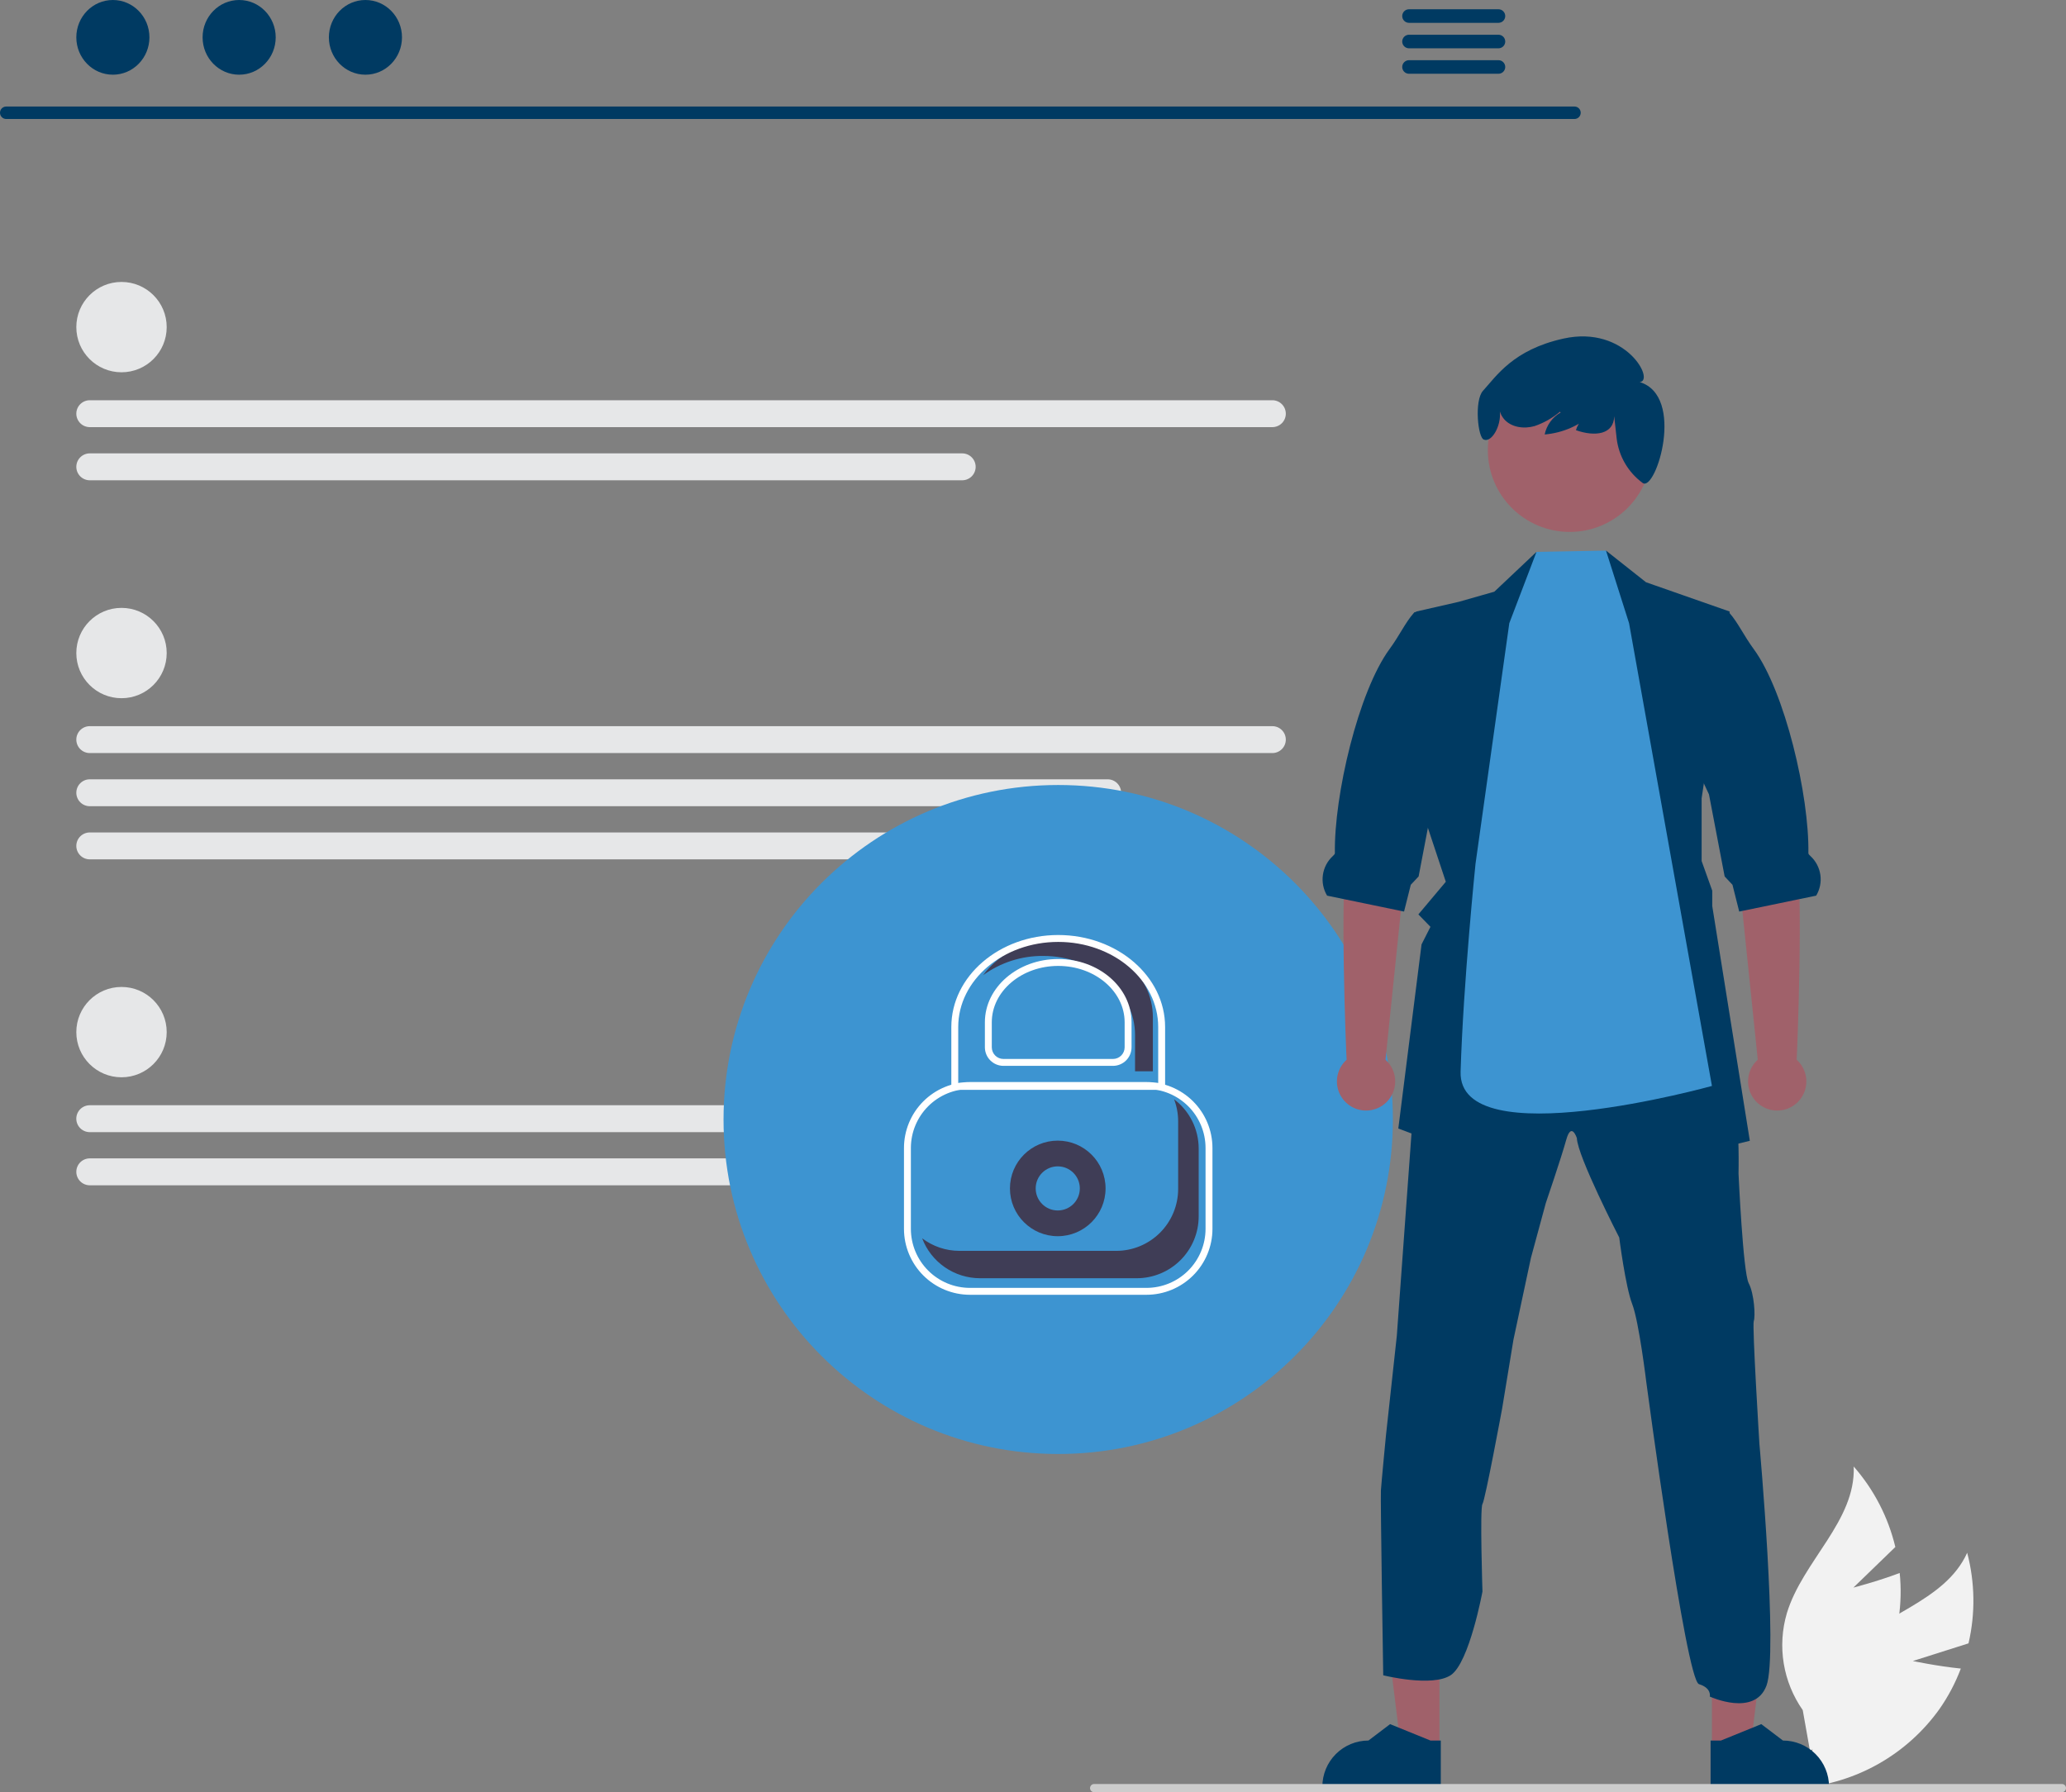 <svg width="582" height="505" viewBox="0 0 582 505" fill="none" xmlns="http://www.w3.org/2000/svg">
<rect x="0" y="0" width="582" height="505" fill="#808080" stroke="none"/>
<g clip-path="url(#clip0_24_114)">
<path d="M538.861 468.031L554.538 463.059C556.492 454.647 556.363 445.886 554.161 437.536C547.862 451.537 529.384 454.967 518.855 466.141C515.598 469.652 513.173 473.85 511.759 478.425C510.346 483 509.98 487.834 510.69 492.569L507.391 503.755C515.095 503.097 522.564 500.777 529.284 496.955C536.005 493.133 541.817 487.901 546.319 481.617C548.81 478.067 550.844 474.218 552.373 470.16C545.687 469.491 538.861 468.031 538.861 468.031Z" fill="#F2F2F2"/>
<path d="M522.108 447.347L533.923 435.907C531.919 427.507 527.894 419.723 522.198 413.231C522.807 428.571 507.798 439.88 503.359 454.575C502.01 459.17 501.712 464.008 502.488 468.733C503.264 473.458 505.093 477.948 507.84 481.87L509.878 493.352C516.48 489.329 522.13 483.922 526.44 477.505C530.751 471.088 533.618 463.813 534.845 456.182C535.491 451.894 535.594 447.542 535.152 443.228C528.87 445.61 522.108 447.347 522.108 447.347Z" fill="#F2F2F2"/>
<path d="M443.574 33.53H1.719C1.259 33.521 0.822 33.331 0.5 33.003C0.179 32.675 -0.001 32.233 -0.001 31.774C-0.001 31.314 0.179 30.873 0.5 30.544C0.822 30.216 1.259 30.027 1.719 30.017H443.574C444.034 30.027 444.471 30.216 444.793 30.544C445.114 30.873 445.295 31.314 445.295 31.774C445.295 32.233 445.114 32.675 444.793 33.003C444.471 33.331 444.034 33.521 443.574 33.53Z" fill="#003A62"/>
<path d="M31.796 21.048C37.484 21.048 42.094 16.336 42.094 10.524C42.094 4.712 37.484 0 31.796 0C26.109 0 21.499 4.712 21.499 10.524C21.499 16.336 26.109 21.048 31.796 21.048Z" fill="#003A62"/>
<path d="M67.37 21.048C73.057 21.048 77.668 16.336 77.668 10.524C77.668 4.712 73.057 0 67.37 0C61.683 0 57.072 4.712 57.072 10.524C57.072 16.336 61.683 21.048 67.37 21.048Z" fill="#003A62"/>
<path d="M102.944 21.048C108.631 21.048 113.242 16.336 113.242 10.524C113.242 4.712 108.631 0 102.944 0C97.257 0 92.646 4.712 92.646 10.524C92.646 16.336 97.257 21.048 102.944 21.048Z" fill="#003A62"/>
<path d="M422.156 2.608H396.886C396.385 2.618 395.908 2.824 395.558 3.182C395.207 3.54 395.01 4.02 395.01 4.521C395.01 5.022 395.207 5.503 395.558 5.861C395.908 6.218 396.385 6.424 396.886 6.434H422.156C422.657 6.424 423.134 6.218 423.484 5.861C423.835 5.503 424.031 5.022 424.031 4.521C424.031 4.02 423.835 3.54 423.484 3.182C423.134 2.824 422.657 2.618 422.156 2.608Z" fill="#003A62"/>
<path d="M422.156 9.789H396.886C396.385 9.798 395.908 10.004 395.557 10.362C395.207 10.72 395.01 11.2 395.01 11.701C395.01 12.202 395.207 12.683 395.557 13.041C395.908 13.398 396.385 13.604 396.886 13.614H422.156C422.657 13.604 423.134 13.398 423.484 13.041C423.835 12.683 424.032 12.202 424.032 11.701C424.032 11.2 423.835 10.72 423.484 10.362C423.134 10.004 422.657 9.798 422.156 9.789Z" fill="#003A62"/>
<path d="M422.156 16.959H396.886C396.385 16.969 395.908 17.175 395.557 17.533C395.207 17.89 395.01 18.371 395.01 18.872C395.01 19.373 395.207 19.854 395.557 20.212C395.908 20.569 396.385 20.775 396.886 20.785H422.156C422.657 20.775 423.134 20.569 423.484 20.212C423.835 19.854 424.032 19.373 424.032 18.872C424.032 18.371 423.835 17.89 423.484 17.533C423.134 17.175 422.657 16.969 422.156 16.959Z" fill="#003A62"/>
<path d="M34.23 104.9C41.261 104.9 46.961 99.202 46.961 92.173C46.961 85.144 41.261 79.446 34.23 79.446C27.199 79.446 21.499 85.144 21.499 92.173C21.499 99.202 27.199 104.9 34.23 104.9Z" fill="#E6E7E8"/>
<path d="M358.427 120.356H25.29C24.285 120.356 23.32 119.956 22.609 119.246C21.898 118.535 21.499 117.571 21.499 116.566C21.499 115.561 21.898 114.597 22.609 113.886C23.32 113.175 24.285 112.776 25.29 112.776H358.427C359.432 112.776 360.396 113.175 361.107 113.886C361.818 114.597 362.218 115.561 362.218 116.566C362.218 117.571 361.818 118.535 361.107 119.246C360.396 119.956 359.432 120.356 358.427 120.356Z" fill="#E6E7E8"/>
<path d="M271.056 135.332H25.29C24.285 135.332 23.32 134.932 22.609 134.222C21.898 133.511 21.499 132.547 21.499 131.542C21.499 130.536 21.898 129.572 22.609 128.862C23.32 128.151 24.285 127.751 25.29 127.751H271.056C272.061 127.751 273.025 128.151 273.736 128.862C274.447 129.572 274.847 130.536 274.847 131.542C274.847 132.547 274.447 133.511 273.736 134.222C273.025 134.932 272.061 135.332 271.056 135.332Z" fill="#E6E7E8"/>
<path d="M34.23 303.554C41.261 303.554 46.961 297.856 46.961 290.827C46.961 283.798 41.261 278.1 34.23 278.1C27.199 278.1 21.499 283.798 21.499 290.827C21.499 297.856 27.199 303.554 34.23 303.554Z" fill="#E6E7E8"/>
<path d="M358.427 319.01H25.29C24.792 319.01 24.298 318.913 23.837 318.723C23.377 318.533 22.958 318.254 22.605 317.902C22.253 317.55 21.973 317.132 21.782 316.671C21.591 316.211 21.493 315.718 21.493 315.22C21.493 314.721 21.591 314.228 21.782 313.768C21.973 313.308 22.253 312.89 22.605 312.538C22.958 312.186 23.377 311.907 23.837 311.716C24.298 311.526 24.792 311.429 25.29 311.43H358.427C359.483 311.489 360.479 311.94 361.219 312.695C361.96 313.45 362.391 314.455 362.428 315.512C362.397 316.005 362.269 316.487 362.05 316.93C361.832 317.373 361.528 317.769 361.156 318.094C360.784 318.419 360.351 318.667 359.883 318.824C359.415 318.982 358.92 319.044 358.427 319.01Z" fill="#E6E7E8"/>
<path d="M271.056 333.986H25.29C24.285 333.986 23.32 333.586 22.609 332.875C21.898 332.165 21.499 331.201 21.499 330.195C21.499 329.19 21.898 328.226 22.609 327.515C23.32 326.805 24.285 326.405 25.29 326.405H271.056C272.061 326.405 273.025 326.805 273.736 327.515C274.447 328.226 274.847 329.19 274.847 330.195C274.847 331.201 274.447 332.165 273.736 332.875C273.025 333.586 272.061 333.986 271.056 333.986Z" fill="#E6E7E8"/>
<path d="M34.23 196.739C41.261 196.739 46.961 191.041 46.961 184.012C46.961 176.983 41.261 171.285 34.23 171.285C27.199 171.285 21.499 176.983 21.499 184.012C21.499 191.041 27.199 196.739 34.23 196.739Z" fill="#E6E7E8"/>
<path d="M358.427 212.195H25.29C24.285 212.195 23.32 211.795 22.609 211.085C21.898 210.374 21.499 209.41 21.499 208.405C21.499 207.4 21.898 206.436 22.609 205.725C23.32 205.014 24.285 204.615 25.29 204.615H358.427C359.432 204.615 360.396 205.014 361.107 205.725C361.818 206.436 362.218 207.4 362.218 208.405C362.218 209.41 361.818 210.374 361.107 211.085C360.396 211.795 359.432 212.195 358.427 212.195Z" fill="#E6E7E8"/>
<path d="M312.035 227.171H25.29C24.285 227.171 23.32 226.771 22.609 226.06C21.898 225.35 21.499 224.386 21.499 223.38C21.499 222.375 21.898 221.411 22.609 220.7C23.32 219.99 24.285 219.59 25.29 219.59H312.035C313.041 219.59 314.005 219.99 314.716 220.7C315.427 221.411 315.826 222.375 315.826 223.38C315.826 224.386 315.427 225.35 314.716 226.06C314.005 226.771 313.041 227.171 312.035 227.171Z" fill="#E6E7E8"/>
<path d="M292.573 242.147H25.29C24.285 242.147 23.32 241.747 22.609 241.037C21.898 240.326 21.499 239.362 21.499 238.357C21.499 237.351 21.898 236.387 22.609 235.677C23.32 234.966 24.285 234.566 25.29 234.566H292.573C293.578 234.566 294.543 234.966 295.254 235.677C295.965 236.387 296.364 237.351 296.364 238.357C296.364 239.362 295.965 240.326 295.254 241.037C294.543 241.747 293.578 242.147 292.573 242.147Z" fill="#E6E7E8"/>
<path d="M298.103 409.7C350.173 409.7 392.383 367.501 392.383 315.447C392.383 263.393 350.173 221.195 298.103 221.195C246.034 221.195 203.824 263.393 203.824 315.447C203.824 367.501 246.034 409.7 298.103 409.7Z" fill="#3D94D1"/>
<path d="M297.974 348.332C305.412 348.332 311.442 342.304 311.442 334.867C311.442 327.431 305.412 321.403 297.974 321.403C290.535 321.403 284.505 327.431 284.505 334.867C284.505 342.304 290.535 348.332 297.974 348.332Z" fill="#3F3D56"/>
<path d="M297.974 341.082C301.407 341.082 304.19 338.299 304.19 334.867C304.19 331.435 301.407 328.653 297.974 328.653C294.541 328.653 291.758 331.435 291.758 334.867C291.758 338.299 294.541 341.082 297.974 341.082Z" fill="#3D94D1"/>
<path d="M322.975 364.84H273.232C268.306 364.835 263.584 362.876 260.101 359.395C256.618 355.913 254.659 351.192 254.653 346.268V323.467C254.659 318.543 256.618 313.822 260.101 310.34C263.584 306.858 268.306 304.9 273.232 304.894H322.975C327.901 304.9 332.623 306.858 336.106 310.34C339.589 313.822 341.548 318.543 341.554 323.467V346.268C341.548 351.192 339.589 355.913 336.106 359.394C332.623 362.876 327.901 364.835 322.975 364.84ZM273.232 306.839C268.822 306.844 264.594 308.597 261.476 311.715C258.357 314.832 256.603 319.059 256.598 323.467V346.268C256.603 350.676 258.357 354.903 261.476 358.02C264.594 361.137 268.822 362.891 273.232 362.895H322.975C327.385 362.891 331.613 361.137 334.731 358.02C337.849 354.903 339.603 350.676 339.608 346.268V323.467C339.603 319.059 337.849 314.832 334.731 311.715C331.613 308.597 327.385 306.844 322.975 306.839L273.232 306.839Z" fill="white"/>
<path d="M270.286 352.463H314.438C316.73 352.463 318.999 352.012 321.117 351.135C323.234 350.259 325.158 348.973 326.778 347.353C328.399 345.733 329.684 343.81 330.561 341.693C331.438 339.577 331.89 337.308 331.89 335.017V315.936C331.886 313.82 331.496 311.723 330.738 309.747C332.892 311.369 334.64 313.468 335.844 315.88C337.047 318.292 337.674 320.951 337.674 323.647V342.728C337.674 345.019 337.223 347.287 336.346 349.404C335.469 351.521 334.183 353.444 332.563 355.064C330.942 356.684 329.018 357.969 326.901 358.846C324.784 359.723 322.515 360.174 320.223 360.174H276.07C272.532 360.172 269.077 359.094 266.166 357.083C263.255 355.073 261.024 352.225 259.77 348.917C262.792 351.218 266.487 352.464 270.286 352.463Z" fill="#3F3D56"/>
<path d="M405.495 492.531L394.646 492.53L389.484 450.693L405.498 450.694L405.495 492.531Z" fill="#A0616A"/>
<path d="M405.878 503.846L372.514 503.844V503.423C372.514 499.98 373.882 496.678 376.318 494.243C378.753 491.808 382.056 490.441 385.5 490.44H385.501L391.595 485.818L402.966 490.441L405.878 490.441L405.878 503.846Z" fill="#003A62"/>
<path d="M482.263 492.531L493.113 492.53L498.274 450.693L482.261 450.694L482.263 492.531Z" fill="#A0616A"/>
<path d="M481.881 503.846L515.245 503.844V503.423C515.244 499.98 513.876 496.678 511.441 494.243C509.006 491.808 505.703 490.441 502.259 490.44H502.258L496.163 485.818L484.793 490.441L481.88 490.441L481.881 503.846Z" fill="#003A62"/>
<path d="M389.007 419.95C389.167 417.563 390.441 404.361 390.441 404.361L393.493 376.362L398.872 302.146L399.223 297.287L427.397 291.88L446.652 282.651L469.54 289.966L487.361 296.647C487.361 296.647 487.391 299.507 487.529 302.962C487.712 307.484 488.032 313.029 488.795 314.471C490.069 317.018 489.749 330.693 489.749 330.693C489.749 330.693 491.015 358.516 492.61 361.566C494.204 364.617 494.525 370.97 494.044 372.244C493.563 373.518 495.638 406.931 495.638 406.931C495.638 406.931 500.964 466.06 497.623 474.976C494.281 483.891 481.654 478.051 481.654 478.051C481.654 478.051 482.265 475.672 478.603 474.55C474.941 473.429 463.787 389.587 463.787 389.587C463.787 389.587 461.712 372.396 459.805 367.469C457.898 362.543 456.143 348.7 456.143 348.7C456.143 348.7 444.364 325.789 444.211 320.694C444.211 320.694 442.67 315.927 441.213 321.175C439.756 326.422 435.461 338.991 435.461 338.991L431.272 354.428L426.344 377.491L423.155 396.909C423.155 396.909 418.379 422.68 417.616 423.794C416.853 424.907 417.616 448.451 417.616 448.451C417.616 448.451 413.924 468.502 408.705 472.003C403.487 475.504 389.662 472.059 389.662 472.059C389.662 472.059 388.847 422.337 389.007 419.95Z" fill="#003A62"/>
<path d="M401.027 229.599L407.29 248.46L399.562 257.657L402.965 261.159L400.455 266.108L393.909 317.986L429.796 331.592L441.881 316.445L451.409 331.592L492.934 321.449L482.345 255.294V250.969L479.355 242.617V224.938L487.25 172.313L463.684 164.061L452.416 155.146L448.77 167.684L433.245 164.923L432.84 155.503L420.961 166.723L410.959 169.575L398.982 172.313L397.456 176.127L400.507 175.364L400.012 224.977L401.027 229.599Z" fill="#003A62"/>
<path d="M390.3 298.61L396.327 240.287L397.918 216.283L381.048 213.234C381.048 213.234 381.716 230.397 379.506 240.081C377.326 249.637 379.217 297.329 379.352 298.605C378.113 299.712 377.24 301.17 376.847 302.784C376.455 304.399 376.562 306.094 377.155 307.647C377.747 309.199 378.797 310.535 380.166 311.478C381.534 312.42 383.157 312.926 384.819 312.926C386.481 312.927 388.104 312.424 389.474 311.482C390.843 310.541 391.894 309.206 392.488 307.654C393.082 306.102 393.191 304.407 392.8 302.792C392.41 301.177 391.538 299.719 390.3 298.61Z" fill="#A0616A"/>
<path d="M373.845 252.372L378.536 253.341L394.634 256.674L395.526 256.857L397.426 249.306L399.631 246.957L403.827 224.977L404.048 223.833L410.388 210.287L414.774 169.575L398.463 172.504C398.379 172.588 398.303 172.679 398.227 172.771C395.884 175.425 394.214 179.116 391.482 182.831C382.595 194.919 375.775 224.29 376.042 240.383C376.049 240.642 375.782 240.924 375.462 241.214C373.949 242.604 372.963 244.473 372.668 246.506C372.373 248.538 372.789 250.61 373.845 252.372Z" fill="#003A62"/>
<path d="M495.17 298.61L489.143 240.287L487.552 216.283L504.422 213.234C504.422 213.234 503.753 230.397 505.963 240.081C508.144 249.637 506.253 297.329 506.118 298.605C507.357 299.712 508.23 301.17 508.623 302.784C509.015 304.399 508.908 306.094 508.315 307.647C507.722 309.199 506.673 310.535 505.304 311.478C503.935 312.42 502.313 312.926 500.651 312.926C498.989 312.927 497.366 312.424 495.996 311.482C494.627 310.541 493.576 309.206 492.981 307.654C492.387 306.102 492.279 304.407 492.669 302.792C493.06 301.177 493.932 299.719 495.17 298.61Z" fill="#A0616A"/>
<path d="M511.625 252.372L506.933 253.341L490.836 256.674L489.943 256.857L488.044 249.306L485.839 246.957L481.643 224.977L481.422 223.833L475.082 210.287L476.532 169.575L487.007 172.504C487.091 172.588 487.167 172.679 487.243 172.771C489.585 175.425 491.256 179.116 493.987 182.831C502.875 194.919 509.695 224.29 509.428 240.383C509.42 240.642 509.687 240.924 510.008 241.214C511.52 242.604 512.507 244.473 512.802 246.506C513.096 248.538 512.681 250.61 511.625 252.372Z" fill="#003A62"/>
<path d="M425.176 175.599L432.84 155.504L452.416 155.146L458.912 175.599L482.261 305.993C482.261 305.993 410.73 325.908 411.456 301.97C412.219 276.801 415.661 243.369 415.661 243.369L425.176 175.599Z" fill="#3D94D1"/>
<path d="M442.19 149.883C454.926 149.883 465.251 139.562 465.251 126.829C465.251 114.097 454.926 103.775 442.19 103.775C429.454 103.775 419.129 114.097 419.129 126.829C419.129 139.562 429.454 149.883 442.19 149.883Z" fill="#A0616A"/>
<path d="M417.77 110.104C421.524 106.019 426.22 98.541 440.444 95.401C458.019 91.521 466.324 107.394 461.892 107.654C474.852 111.577 466.527 138.39 462.811 136.141C462.779 136.119 462.749 136.095 462.719 136.07C460.721 134.599 459.044 132.736 457.79 130.594C456.536 128.453 455.732 126.079 455.427 123.617L454.722 117.272C454.622 122.435 449.343 123.118 443.951 121.216C444.27 120.085 444.879 119.055 445.717 118.23C446.555 117.405 447.594 116.813 448.731 116.512C444.972 119.919 440.197 121.996 435.142 122.423C435.407 121.13 435.945 119.909 436.721 118.842C437.497 117.775 438.492 116.886 439.64 116.235L439.427 116.026C437.322 117.801 434.904 119.169 432.298 120.061C429.326 120.913 425.764 120.452 423.728 118.126C423.179 117.484 422.765 116.739 422.51 115.935C422.95 120.023 420.207 124.69 418.076 123.889C416.303 123.544 415.27 112.824 417.77 110.104Z" fill="#003A62"/>
<path d="M582 503.843C582 503.995 581.971 504.146 581.913 504.286C581.855 504.427 581.77 504.555 581.662 504.662C581.554 504.77 581.427 504.855 581.286 504.913C581.145 504.971 580.995 505.001 580.842 505H308.226C307.919 505 307.625 504.878 307.408 504.661C307.191 504.444 307.069 504.15 307.069 503.843C307.069 503.536 307.191 503.242 307.408 503.025C307.625 502.808 307.919 502.686 308.226 502.686H580.842C580.995 502.686 581.145 502.715 581.286 502.773C581.427 502.831 581.554 502.916 581.662 503.024C581.77 503.131 581.855 503.259 581.913 503.4C581.971 503.54 582 503.691 582 503.843Z" fill="#CCCCCC"/>
<path d="M298.869 264.343C289.648 264.343 281.542 268.516 276.953 274.781C281.859 271.211 287.782 269.311 293.85 269.36C308.13 269.36 319.747 279.36 319.747 291.652V301.869H324.766V286.634C324.766 274.343 313.149 264.343 298.869 264.343Z" fill="#3F3D56"/>
<path d="M328.215 307.098H267.992V289.384C267.992 275.092 281.5 263.465 298.103 263.465C314.707 263.465 328.215 275.092 328.215 289.384V307.098ZM269.937 305.153H326.269V289.384C326.269 276.164 313.634 265.41 298.103 265.41C282.572 265.41 269.937 276.164 269.937 289.384V305.153Z" fill="white"/>
<path d="M313.527 300.335H282.68C281.292 300.334 279.962 299.782 278.981 298.801C277.999 297.82 277.448 296.49 277.446 295.102V288.053C277.446 278.224 286.713 270.228 298.103 270.228C309.494 270.228 318.761 278.224 318.761 288.053V295.102C318.759 296.49 318.207 297.82 317.226 298.801C316.245 299.782 314.914 300.334 313.527 300.335ZM298.103 272.173C287.785 272.173 279.391 279.296 279.391 288.053V295.102C279.392 295.974 279.739 296.81 280.355 297.426C280.972 298.043 281.808 298.39 282.68 298.391H313.527C314.399 298.39 315.235 298.043 315.851 297.426C316.468 296.81 316.815 295.974 316.815 295.102V288.053C316.815 279.296 308.421 272.173 298.103 272.173Z" fill="white"/>
</g>
<defs>
<clipPath id="clip0_24_114">
<rect width="582" height="505" fill="white"/>
</clipPath>
</defs>
</svg>
